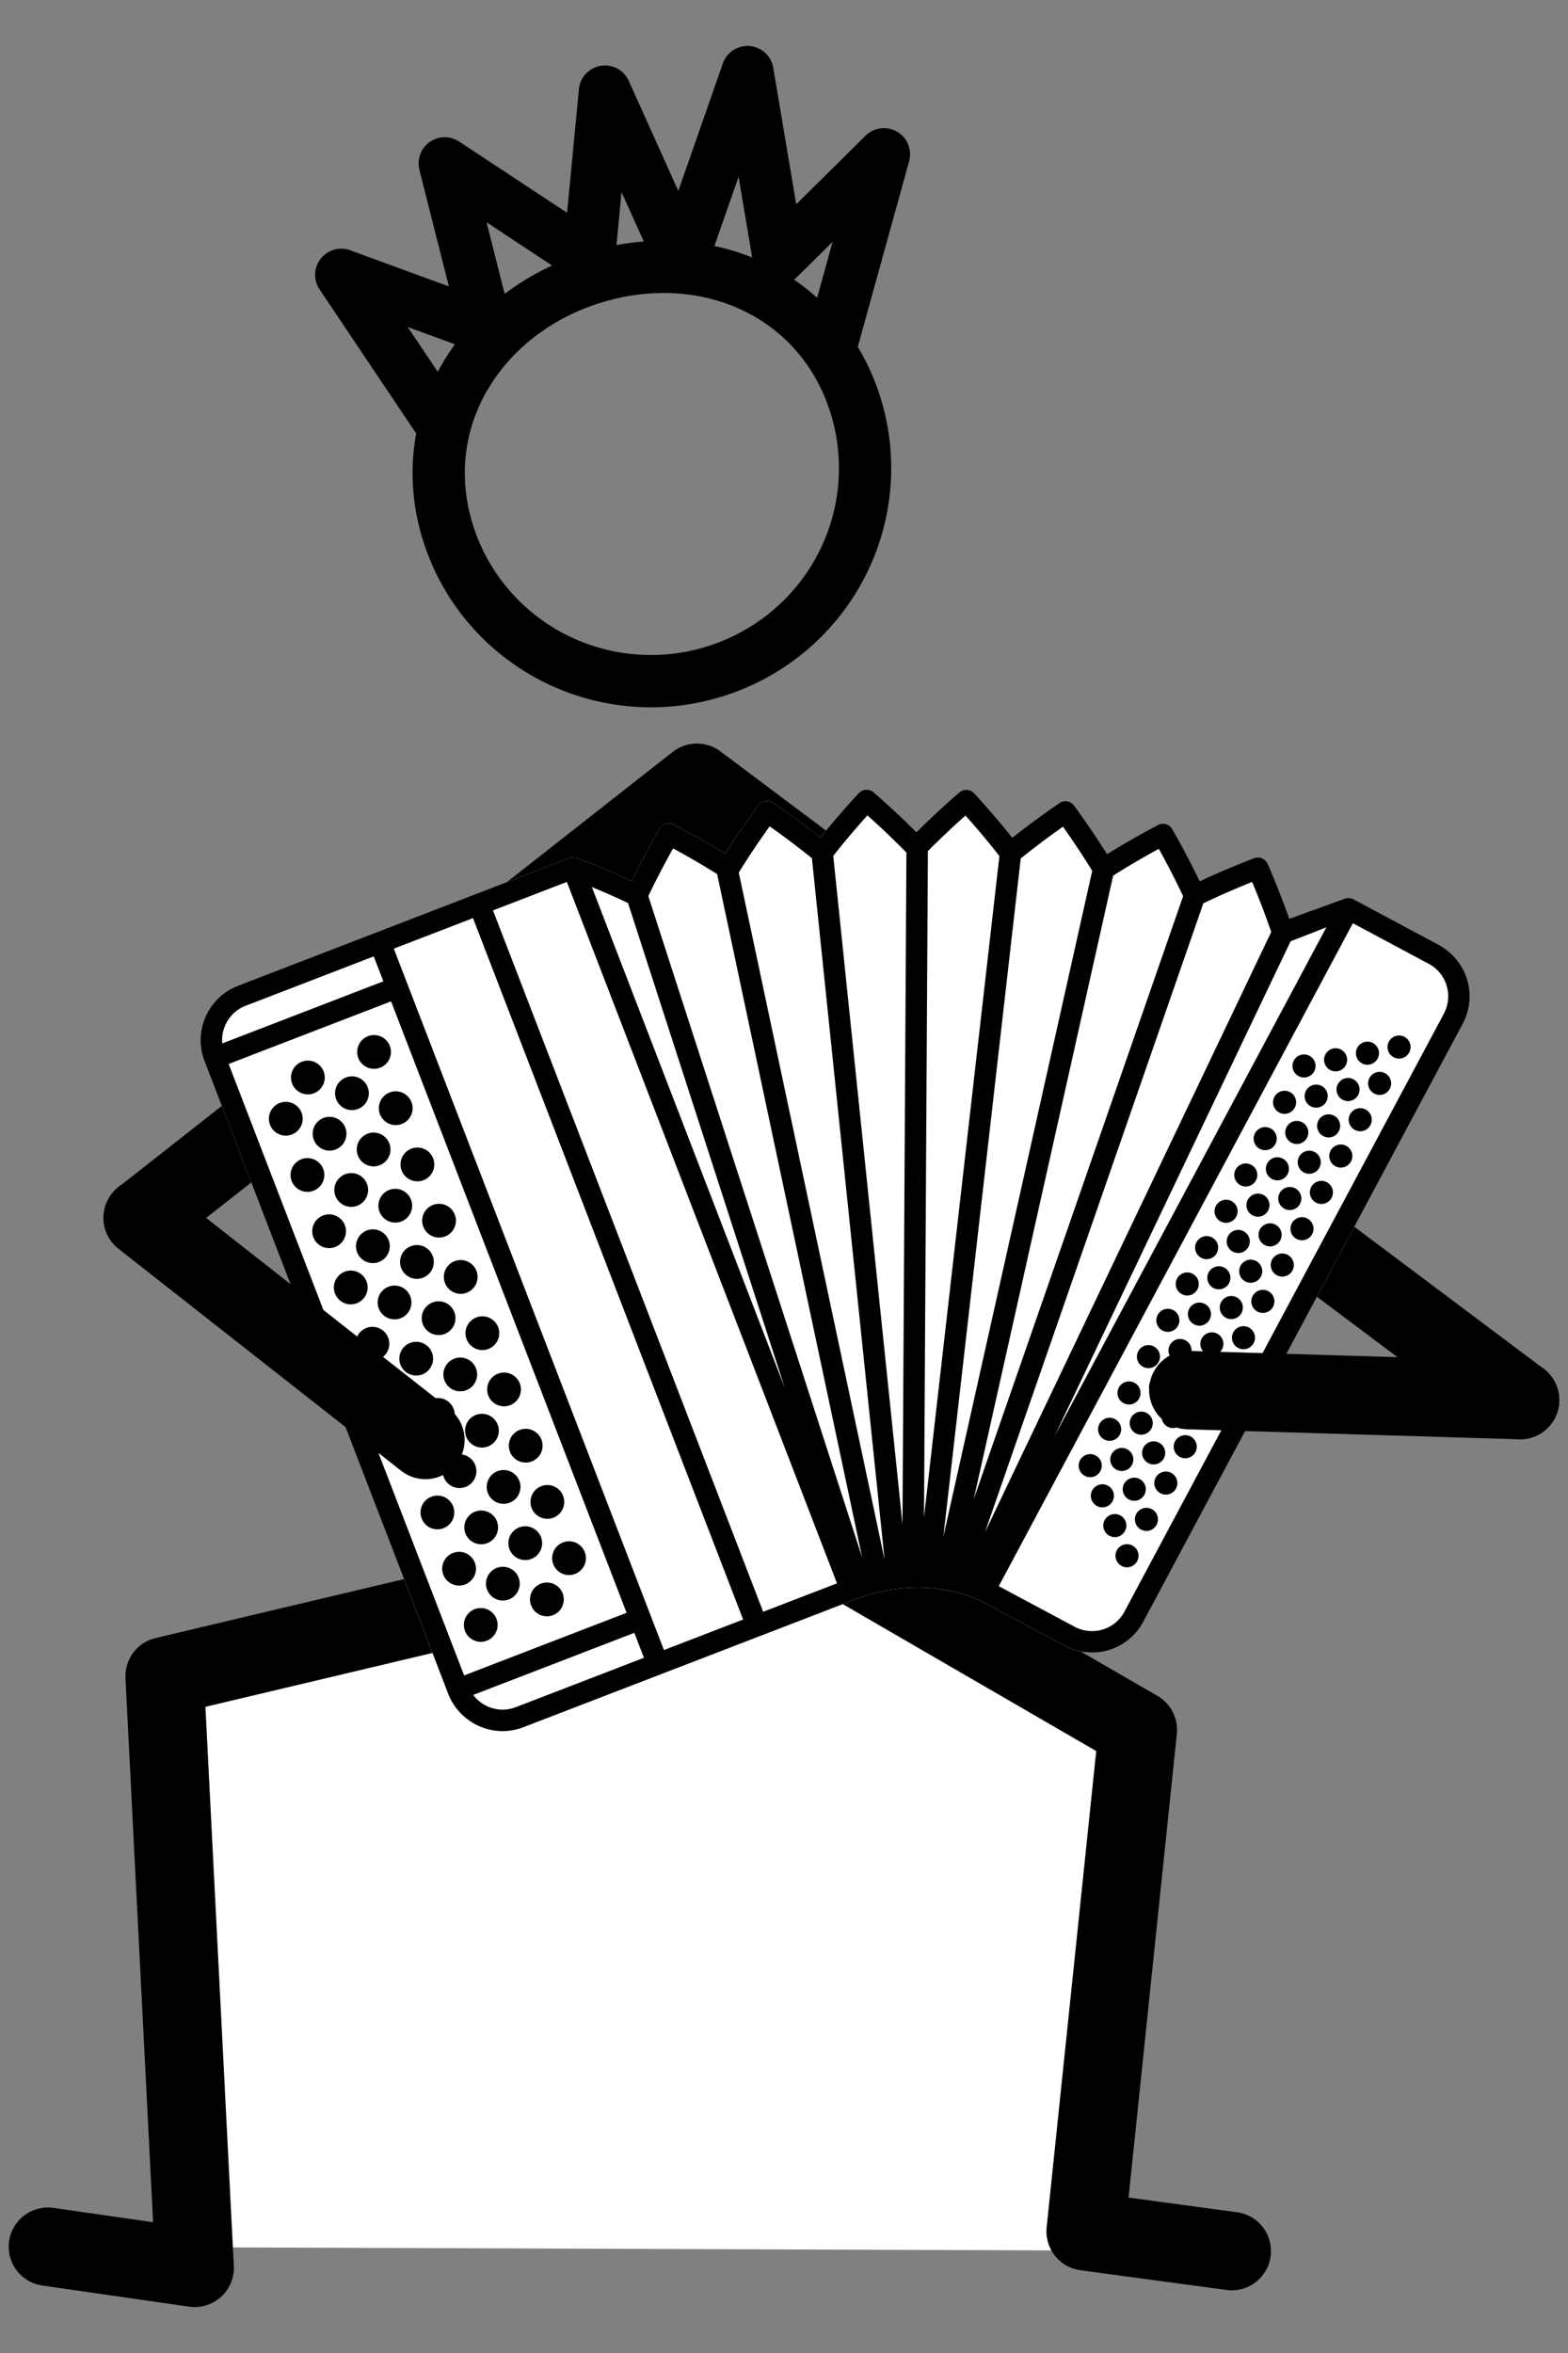 <svg xmlns="http://www.w3.org/2000/svg" xml:space="preserve" width="60" height="90">
    <rect width="100%" height="100%" fill="#808080" stroke="none"/>
    <path d="M16.624 14.554 12.73 8.75l5.551 2.032-1.591-6.295 5.518 3.64.612-6.385 2.925 6.492 2.53-7.238 1.198 7.121 4.023-3.978-2.037 7.36m1.007 2.436a8.203 8.145 0 0 1-5.63 10.04 8.133 8.076 0 0 1-10.08-5.556c-1.229-4.309 1.48-8.382 5.819-9.619s8.662.826 9.891 5.135" style="display:inline;fill:none;stroke:#000;stroke-width:2;stroke-linecap:round;stroke-linejoin:round;stroke-miterlimit:4.7;stroke-dasharray:none;stroke-opacity:1" transform="translate(.328 1.762)"/>
    <path d="m26.339 28.178-21.19 16.63m21.19-16.63 31.5 23.613M46.806 84.34l-5.592-.754 1.998-19.182-13.329-7.723-23.912 5.67 1.15 22.63-5.616-.808M26.34 28.179l3.545 28.5" style="fill:#fff;stroke:#000;stroke-width:3;stroke-linecap:round;stroke-linejoin:round;stroke-miterlimit:4.7;stroke-dasharray:none" transform="translate(.328 1.762)"/>
    <g style="display:inline;stroke-width:1.062">
        <path d="M49.709 34.367a.44.44 0 0 0-.297.139 34 34 0 0 0-1.555 1.803 33 33 0 0 0-1.92-1.413.436.436 0 0 0-.595.102 34 34 0 0 0-1.352 1.97 33 33 0 0 0-2.084-1.183.436.436 0 0 0-.578.168 35 35 0 0 0-1.135 2.123 32 32 0 0 0-2.23-.933s-.207-.039-.31.002l-13.458 5.183a2.37 2.37 0 0 0-1.355 3.059l9.898 25.691a2.38 2.38 0 0 0 2.21 1.516 2.4 2.4 0 0 0 .849-.158l13.46-5.186c1.48-.57 3.034-.637 4.442-.205.319.098.624.233.918.39l3.16 1.692a2.4 2.4 0 0 0 1.114.28 2.36 2.36 0 0 0 2.088-1.253l12.974-24.283c.321-.6.37-1.295.131-1.94a2.44 2.44 0 0 0-1.15-1.286l-3.42-1.829a.44.44 0 0 0-.332-.033c-.02.006-2.096.76-2.274.828a35 35 0 0 0-.877-2.23.436.436 0 0 0-.556-.233 33 33 0 0 0-2.207.936 34 34 0 0 0-1.114-2.113.436.436 0 0 0-.582-.17 33 33 0 0 0-2.07 1.181 34 34 0 0 0-1.336-1.97.436.436 0 0 0-.598-.102 34 34 0 0 0-1.916 1.406 34 34 0 0 0-1.545-1.804.436.436 0 0 0-.605-.033 34 34 0 0 0-1.744 1.613 33 33 0 0 0-1.74-1.62.44.44 0 0 0-.309-.105" style="display:inline;fill:#fff;stroke-width:1.062" transform="translate(-13.69 -2.17)scale(.942)"/>
        <path d="M74.084 41.93a2.44 2.44 0 0 0-1.15-1.286l-3.42-1.828a.44.44 0 0 0-.332-.032c-.02.006-2.096.758-2.273.826a35 35 0 0 0-.878-2.229.436.436 0 0 0-.556-.233 33 33 0 0 0-2.207.936 34 34 0 0 0-1.114-2.114.436.436 0 0 0-.581-.17 33 33 0 0 0-2.07 1.182 34 34 0 0 0-1.337-1.97.436.436 0 0 0-.598-.102 34 34 0 0 0-1.915 1.407 34 34 0 0 0-1.545-1.804.436.436 0 0 0-.606-.035 34 34 0 0 0-1.743 1.614 33 33 0 0 0-1.74-1.619.436.436 0 0 0-.606.034 34 34 0 0 0-1.555 1.802 33 33 0 0 0-1.92-1.413.436.436 0 0 0-.597.102 34 34 0 0 0-1.35 1.971 33 33 0 0 0-2.085-1.184.436.436 0 0 0-.579.168 35 35 0 0 0-1.134 2.123 32 32 0 0 0-2.23-.934s-.206-.038-.31.002l-13.457 5.185a2.37 2.37 0 0 0-1.357 3.059l9.9 25.69a2.38 2.38 0 0 0 2.207 1.516 2.4 2.4 0 0 0 .85-.159l13.461-5.185c1.48-.57 3.034-.638 4.443-.206.318.098.623.234.917.391l3.16 1.691a2.4 2.4 0 0 0 1.113.28 2.36 2.36 0 0 0 2.088-1.252l12.976-24.282c.32-.6.369-1.297.13-1.941m-5.673-1.974-11.04 20.66 9.588-20.095c.274-.1 1.238-.484 1.452-.565m-2.24.19L54.544 64.519l8.87-25.537a32 32 0 0 1 1.983-.867 34 34 0 0 1 .776 2.032m-4.567-3.376a33 33 0 0 1 .987 1.92l-8.506 24.485 5.663-25.318a32 32 0 0 1 1.856-1.087m-3.894-.9a33 33 0 0 1 1.188 1.793l-6.046 27.032 3.142-27.534a32 32 0 0 1 1.716-1.29m-3.96-.454a33 33 0 0 1 1.378 1.645l-3.063 26.84.158-27.04a33 33 0 0 1 1.528-1.445m-3.985-.006a32 32 0 0 1 1.585 1.51l-.16 27.266-2.812-27.132a33 33 0 0 1 1.387-1.644m-3.972.445a32 32 0 0 1 1.718 1.294l2.953 28.485-5.924-27.903a33 33 0 0 1 1.253-1.876m-3.92.897a32 32 0 0 1 1.788 1.04l5.892 27.752-8.688-26.859a34 34 0 0 1 1.007-1.933m-1.831 2.216 6.368 19.688-7.836-20.336a31 31 0 0 1 1.468.648m-9.514 1.853 3.217-1.24 10.973 28.48-3.217 1.24zm-6.02 2.32 5.206-2.006.39 1.012-6.545 2.522a1.496 1.496 0 0 1 .95-1.529m-.69 2.363 6.598-2.542 9.567 24.827-6.6 2.543zm11.663 26.117a1.5 1.5 0 0 1-.537.1c-.473 0-.913-.23-1.192-.597l6.545-2.521.39 1.012zm10.05-3.873L34.559 39.27l3.001-1.156 10.973 28.48Zm27.652-24.288L60.209 67.743a1.49 1.49 0 0 1-1.319.79q-.372 0-.702-.176l-3.084-1.648 14.384-26.918 3.083 1.648a1.48 1.48 0 0 1 .726.884 1.5 1.5 0 0 1-.112 1.138m-5.213 2.125a.47.47 0 0 1-.469.469.47.47 0 0 1-.468-.469.47.47 0 0 1 .468-.469.47.47 0 0 1 .47.469m-.79 1.475a.47.47 0 0 1-.468.47.47.47 0 0 1-.469-.47.47.47 0 0 1 .469-.468.47.47 0 0 1 .469.468m-.789 1.476a.47.47 0 0 1-.468.469.47.47 0 0 1-.47-.47.47.47 0 0 1 .47-.468.47.47 0 0 1 .468.469m-.788 1.475a.47.47 0 0 1-.469.469.47.47 0 0 1-.468-.469.47.47 0 0 1 .468-.468.47.47 0 0 1 .469.468m3.648-4.676a.47.47 0 0 1-.469.469.47.47 0 0 1-.468-.47.47.47 0 0 1 .468-.468.47.47 0 0 1 .47.469m-.79 1.475a.47.47 0 0 1-.468.469.47.47 0 0 1-.469-.469.47.47 0 0 1 .47-.469.47.47 0 0 1 .468.47m-.788 1.475a.47.47 0 0 1-.47.468.47.47 0 0 1-.468-.468.47.47 0 0 1 .469-.47.47.47 0 0 1 .469.47m-.789 1.475a.47.47 0 0 1-.469.469.47.47 0 0 1-.468-.469.47.47 0 0 1 .468-.469.47.47 0 0 1 .47.469m-.79 1.475a.47.47 0 0 1-.468.47.47.47 0 0 1-.469-.47.47.47 0 0 1 .47-.468.47.47 0 0 1 .468.468m4.447-6.169a.47.47 0 0 1-.469.469.47.47 0 0 1-.468-.469.47.47 0 0 1 .468-.469.47.47 0 0 1 .47.47m-.79 1.474a.47.47 0 0 1-.468.47.47.47 0 0 1-.469-.47.47.47 0 0 1 .47-.468.47.47 0 0 1 .468.468m-.789 1.476a.47.47 0 0 1-.468.469.47.47 0 0 1-.469-.469.47.47 0 0 1 .469-.469.47.47 0 0 1 .468.469m-.788 1.475a.47.47 0 0 1-.469.47.47.47 0 0 1-.468-.47.47.47 0 0 1 .468-.468.47.47 0 0 1 .47.468m-.79 1.476a.47.47 0 0 1-.468.468.47.47 0 0 1-.469-.468.47.47 0 0 1 .469-.469.47.47 0 0 1 .469.469m4.436-6.152a.47.47 0 0 1-.469.469.47.47 0 0 1-.468-.47.47.47 0 0 1 .468-.468.47.47 0 0 1 .47.469m-.789 1.475a.47.47 0 0 1-.469.469.47.47 0 0 1-.468-.469.47.47 0 0 1 .468-.468.47.47 0 0 1 .469.468m-.788 1.476a.47.47 0 0 1-.47.468.47.47 0 0 1-.468-.468.47.47 0 0 1 .469-.469.47.47 0 0 1 .469.469m-.789 1.475a.47.47 0 0 1-.468.469.47.47 0 0 1-.47-.469.47.47 0 0 1 .47-.469.47.47 0 0 1 .468.47m-.788 1.474a.47.47 0 0 1-.469.47.47.47 0 0 1-.469-.47.47.47 0 0 1 .47-.468.47.47 0 0 1 .468.468m-.789 1.476a.47.47 0 0 1-.468.469.47.47 0 0 1-.469-.469.47.47 0 0 1 .469-.469.47.47 0 0 1 .468.469m-3.084-.708a.47.47 0 0 1-.469.469.47.47 0 0 1-.468-.469.47.47 0 0 1 .468-.469.47.47 0 0 1 .47.47m-.79 1.474a.47.47 0 0 1-.468.47.47.47 0 0 1-.469-.47.47.47 0 0 1 .469-.468.47.47 0 0 1 .469.468m-.789 1.476a.47.47 0 0 1-.468.469.47.47 0 0 1-.469-.47.47.47 0 0 1 .469-.468.47.47 0 0 1 .468.469m-.788 1.475a.47.47 0 0 1-.469.47.47.47 0 0 1-.468-.47.47.47 0 0 1 .468-.468.47.47 0 0 1 .47.468m-.79 1.476a.47.47 0 0 1-.468.468.47.47 0 0 1-.469-.468.47.47 0 0 1 .469-.469.47.47 0 0 1 .469.469m-.789 1.475a.47.47 0 0 1-.468.469.47.47 0 0 1-.47-.469.47.47 0 0 1 .47-.469.47.47 0 0 1 .468.47m-.788 1.475a.47.47 0 0 1-.469.468.47.47 0 0 1-.469-.468.47.47 0 0 1 .47-.47.47.47 0 0 1 .468.47m-.788 1.475a.47.47 0 0 1-.47.469.47.47 0 0 1-.468-.47.47.47 0 0 1 .469-.468.47.47 0 0 1 .469.469m6.013-9.103a.47.47 0 0 1-.469.469.47.47 0 0 1-.469-.469.47.47 0 0 1 .47-.469.47.47 0 0 1 .468.47m-.788 1.475a.47.47 0 0 1-.47.468.47.47 0 0 1-.468-.468.47.47 0 0 1 .469-.469.47.47 0 0 1 .469.469m-.789 1.475a.47.47 0 0 1-.469.469.47.47 0 0 1-.468-.469.47.47 0 0 1 .468-.469.47.47 0 0 1 .47.47m-.79 1.474a.47.47 0 0 1-.468.47.47.47 0 0 1-.469-.47.47.47 0 0 1 .47-.468.47.47 0 0 1 .468.468m-.789 1.476a.47.47 0 0 1-.468.469.47.47 0 0 1-.469-.47.47.47 0 0 1 .469-.468.47.47 0 0 1 .468.469m-.788 1.475a.47.47 0 0 1-.469.47.47.47 0 0 1-.468-.47.47.47 0 0 1 .468-.468.47.47 0 0 1 .47.468m-.79 1.476a.47.47 0 0 1-.468.468.47.47 0 0 1-.469-.468.47.47 0 0 1 .469-.469.47.47 0 0 1 .469.469m-.789 1.475a.47.47 0 0 1-.468.469.47.47 0 0 1-.47-.469.47.47 0 0 1 .47-.469.47.47 0 0 1 .468.47m6.813-10.596a.47.47 0 0 1-.469.468.47.47 0 0 1-.469-.468.47.47 0 0 1 .47-.47.47.47 0 0 1 .468.47m-.788 1.475a.47.47 0 0 1-.47.469.47.47 0 0 1-.468-.469.47.47 0 0 1 .469-.469.47.47 0 0 1 .469.469m-.789 1.475a.47.47 0 0 1-.469.47.47.47 0 0 1-.468-.47.47.47 0 0 1 .468-.468.47.47 0 0 1 .47.468m-.79 1.476a.47.47 0 0 1-.468.469.47.47 0 0 1-.469-.47.47.47 0 0 1 .469-.468.47.47 0 0 1 .469.469m-.789 1.475a.47.47 0 0 1-.468.469.47.47 0 0 1-.469-.469.47.47 0 0 1 .469-.468.47.47 0 0 1 .468.468m-.788 1.476a.47.47 0 0 1-.469.468.47.47 0 0 1-.468-.468.47.47 0 0 1 .468-.47.47.47 0 0 1 .469.47m-.788 1.475a.47.47 0 0 1-.47.469.47.47 0 0 1-.468-.469.47.47 0 0 1 .469-.469.47.47 0 0 1 .469.469m-.789 1.475a.47.47 0 0 1-.469.47.47.47 0 0 1-.468-.47.47.47 0 0 1 .468-.468.47.47 0 0 1 .47.468m-.79 1.476a.47.47 0 0 1-.468.469.47.47 0 0 1-.469-.47.47.47 0 0 1 .47-.468.47.47 0 0 1 .468.469M67.09 53.67a.47.47 0 0 1-.47.469.47.47 0 0 1-.468-.47.47.47 0 0 1 .469-.468.47.47 0 0 1 .469.469m-.789 1.475a.47.47 0 0 1-.468.469.47.47 0 0 1-.47-.469.47.47 0 0 1 .47-.469.47.47 0 0 1 .468.47m-.788 1.475a.47.47 0 0 1-.469.468.47.47 0 0 1-.468-.468.47.47 0 0 1 .468-.47.47.47 0 0 1 .469.47m-.788 1.475a.47.47 0 0 1-.47.469.47.47 0 0 1-.468-.469.47.47 0 0 1 .469-.469.47.47 0 0 1 .469.469m-.789 1.475a.47.47 0 0 1-.469.47.47.47 0 0 1-.468-.47.47.47 0 0 1 .468-.468.47.47 0 0 1 .47.468m-.79 1.476a.47.47 0 0 1-.468.469.47.47 0 0 1-.469-.47.47.47 0 0 1 .469-.468.47.47 0 0 1 .469.469m-.789 1.475a.47.47 0 0 1-.468.469.47.47 0 0 1-.469-.469.47.47 0 0 1 .469-.468.47.47 0 0 1 .468.468m-.788 1.476a.47.47 0 0 1-.469.468.47.47 0 0 1-.468-.468.47.47 0 0 1 .468-.47.47.47 0 0 1 .47.47m-.79 1.475a.47.47 0 0 1-.468.469.47.47 0 0 1-.469-.469.47.47 0 0 1 .469-.469.47.47 0 0 1 .469.469m-23.348 1.774a.686.686 0 0 1-.686.686.686.686 0 0 1-.686-.686.686.686 0 0 1 .686-.686.686.686 0 0 1 .686.686m-.88-2.284a.686.686 0 0 1-.686.686.686.686 0 0 1-.685-.686.686.686 0 0 1 .685-.686.686.686 0 0 1 .686.686m-.88-2.284a.686.686 0 0 1-.686.686.686.686 0 0 1-.685-.686.686.686 0 0 1 .685-.686.686.686 0 0 1 .686.686m-.88-2.284a.686.686 0 0 1-.686.686.686.686 0 0 1-.685-.686.686.686 0 0 1 .685-.685.686.686 0 0 1 .686.685m-.88-2.283a.686.686 0 0 1-.686.685.686.686 0 0 1-.685-.685.686.686 0 0 1 .685-.686.686.686 0 0 1 .686.685m-.88-2.283a.686.686 0 0 1-.685.685.686.686 0 0 1-.686-.685.686.686 0 0 1 .685-.686.686.686 0 0 1 .686.686m-.88-2.284a.686.686 0 0 1-.685.686.686.686 0 0 1-.686-.686.686.686 0 0 1 .685-.686.686.686 0 0 1 .686.686m-.88-2.284a.686.686 0 0 1-.685.686.686.686 0 0 1-.686-.686.686.686 0 0 1 .686-.686.686.686 0 0 1 .685.686m-.88-2.283a.686.686 0 0 1-.685.686.686.686 0 0 1-.686-.686.686.686 0 0 1 .686-.686.686.686 0 0 1 .685.686m-.88-2.284a.686.686 0 0 1-.685.686.686.686 0 0 1-.686-.686.686.686 0 0 1 .686-.685.686.686 0 0 1 .685.685m8.818 18.879a.686.686 0 0 1-.686.686.686.686 0 0 1-.685-.686.686.686 0 0 1 .685-.686.686.686 0 0 1 .686.686m-.88-2.284a.686.686 0 0 1-.686.686.686.686 0 0 1-.685-.686.686.686 0 0 1 .685-.686.686.686 0 0 1 .686.686m-.88-2.284a.686.686 0 0 1-.685.686.686.686 0 0 1-.686-.686.686.686 0 0 1 .685-.685.686.686 0 0 1 .686.685m-.88-2.284a.686.686 0 0 1-.685.686.686.686 0 0 1-.686-.686.686.686 0 0 1 .685-.685.686.686 0 0 1 .686.685m-.88-2.283a.686.686 0 0 1-.685.685.686.686 0 0 1-.686-.685.686.686 0 0 1 .686-.686.686.686 0 0 1 .685.686m-.88-2.284a.686.686 0 0 1-.685.685.686.686 0 0 1-.686-.685.686.686 0 0 1 .686-.686.686.686 0 0 1 .685.686m-.88-2.284a.686.686 0 0 1-.685.686.686.686 0 0 1-.686-.686.686.686 0 0 1 .686-.686.686.686 0 0 1 .686.686m-.88-2.284a.686.686 0 0 1-.686.686.686.686 0 0 1-.686-.686.686.686 0 0 1 .686-.686.686.686 0 0 1 .686.686m-.88-2.284a.686.686 0 0 1-.686.686.686.686 0 0 1-.686-.686.686.686 0 0 1 .686-.685.686.686 0 0 1 .686.685m-.88-2.283a.686.686 0 0 1-.686.685.686.686 0 0 1-.686-.685.686.686 0 0 1 .686-.686.686.686 0 0 1 .686.685m5.231 21.59a.686.686 0 0 1-.685.685.686.686 0 0 1-.686-.685.686.686 0 0 1 .685-.686.686.686 0 0 1 .686.685m-.88-2.283a.686.686 0 0 1-.685.685.686.686 0 0 1-.686-.685.686.686 0 0 1 .686-.686.686.686 0 0 1 .685.686m-.88-2.284a.686.686 0 0 1-.685.686.686.686 0 0 1-.686-.686.686.686 0 0 1 .686-.686.686.686 0 0 1 .685.686m-.88-2.284a.686.686 0 0 1-.685.686.686.686 0 0 1-.686-.686.686.686 0 0 1 .686-.686.686.686 0 0 1 .686.686m-.88-2.284a.686.686 0 0 1-.686.686.686.686 0 0 1-.686-.686.686.686 0 0 1 .686-.685.686.686 0 0 1 .686.685m-.88-2.282a.686.686 0 0 1-.686.686.686.686 0 0 1-.686-.686.686.686 0 0 1 .686-.685.686.686 0 0 1 .686.685m-.88-2.283a.686.686 0 0 1-.686.685.686.686 0 0 1-.686-.685.686.686 0 0 1 .686-.686.686.686 0 0 1 .686.685m-.88-2.283a.686.686 0 0 1-.686.685.686.686 0 0 1-.686-.685.686.686 0 0 1 .686-.686.686.686 0 0 1 .686.686m-.88-2.284a.686.686 0 0 1-.686.686.686.686 0 0 1-.686-.686.686.686 0 0 1 .686-.686.686.686 0 0 1 .686.686m-.88-2.284a.686.686 0 0 1-.686.686.686.686 0 0 1-.686-.686.686.686 0 0 1 .686-.685.686.686 0 0 1 .686.685m7.021 22.228a.686.686 0 0 1-.686.686.686.686 0 0 1-.685-.686.686.686 0 0 1 .685-.685.686.686 0 0 1 .686.685M33.867 66a.686.686 0 0 1-.686.685.686.686 0 0 1-.685-.685.686.686 0 0 1 .685-.686.686.686 0 0 1 .686.685m-.88-2.283a.686.686 0 0 1-.686.685.686.686 0 0 1-.685-.685.686.686 0 0 1 .685-.686.686.686 0 0 1 .686.686m-.88-2.284a.686.686 0 0 1-.686.686.686.686 0 0 1-.685-.686.686.686 0 0 1 .685-.686.686.686 0 0 1 .686.686m-.88-2.284a.686.686 0 0 1-.685.686.686.686 0 0 1-.686-.686.686.686 0 0 1 .685-.686.686.686 0 0 1 .686.686m-.88-2.284a.686.686 0 0 1-.685.686.686.686 0 0 1-.686-.686.686.686 0 0 1 .685-.686.686.686 0 0 1 .686.686m-.88-2.284a.686.686 0 0 1-.685.686.686.686 0 0 1-.686-.686.686.686 0 0 1 .686-.685.686.686 0 0 1 .685.685m-.88-2.283a.686.686 0 0 1-.685.685.686.686 0 0 1-.686-.685.686.686 0 0 1 .686-.686.686.686 0 0 1 .685.685m-.88-2.283a.686.686 0 0 1-.685.685.686.686 0 0 1-.686-.685.686.686 0 0 1 .686-.686.686.686 0 0 1 .686.686m-.88-2.284a.686.686 0 0 1-.686.686.686.686 0 0 1-.686-.686.686.686 0 0 1 .686-.686.686.686 0 0 1 .686.686" style="display:inline;stroke-width:1.062" transform="translate(-13.69 -2.17)scale(.942)"/>
    </g>
    <path d="m57.839 51.79-12.695-.382" style="display:inline;fill:none;stroke:#000;stroke-width:3;stroke-linecap:round;stroke-linejoin:round;stroke-miterlimit:4.7;stroke-dasharray:none;stroke-opacity:1" transform="translate(.328 1.762)"/>
    <path d="M4.95 43.332a1.5 1.5 0 0 0-1.001.563 1.5 1.5 0 0 0 .254 2.107l10.822 8.494a1.5 1.5 0 0 0 2.106-.254 1.5 1.5 0 0 0-.254-2.105L6.057 43.64a1.5 1.5 0 0 0-1.106-.31" style="color:#000;fill:#000;stroke-linecap:round;stroke-linejoin:round;stroke-miterlimit:4.7;-inkscape-stroke:none" transform="translate(.328 1.762)"/>
</svg>
